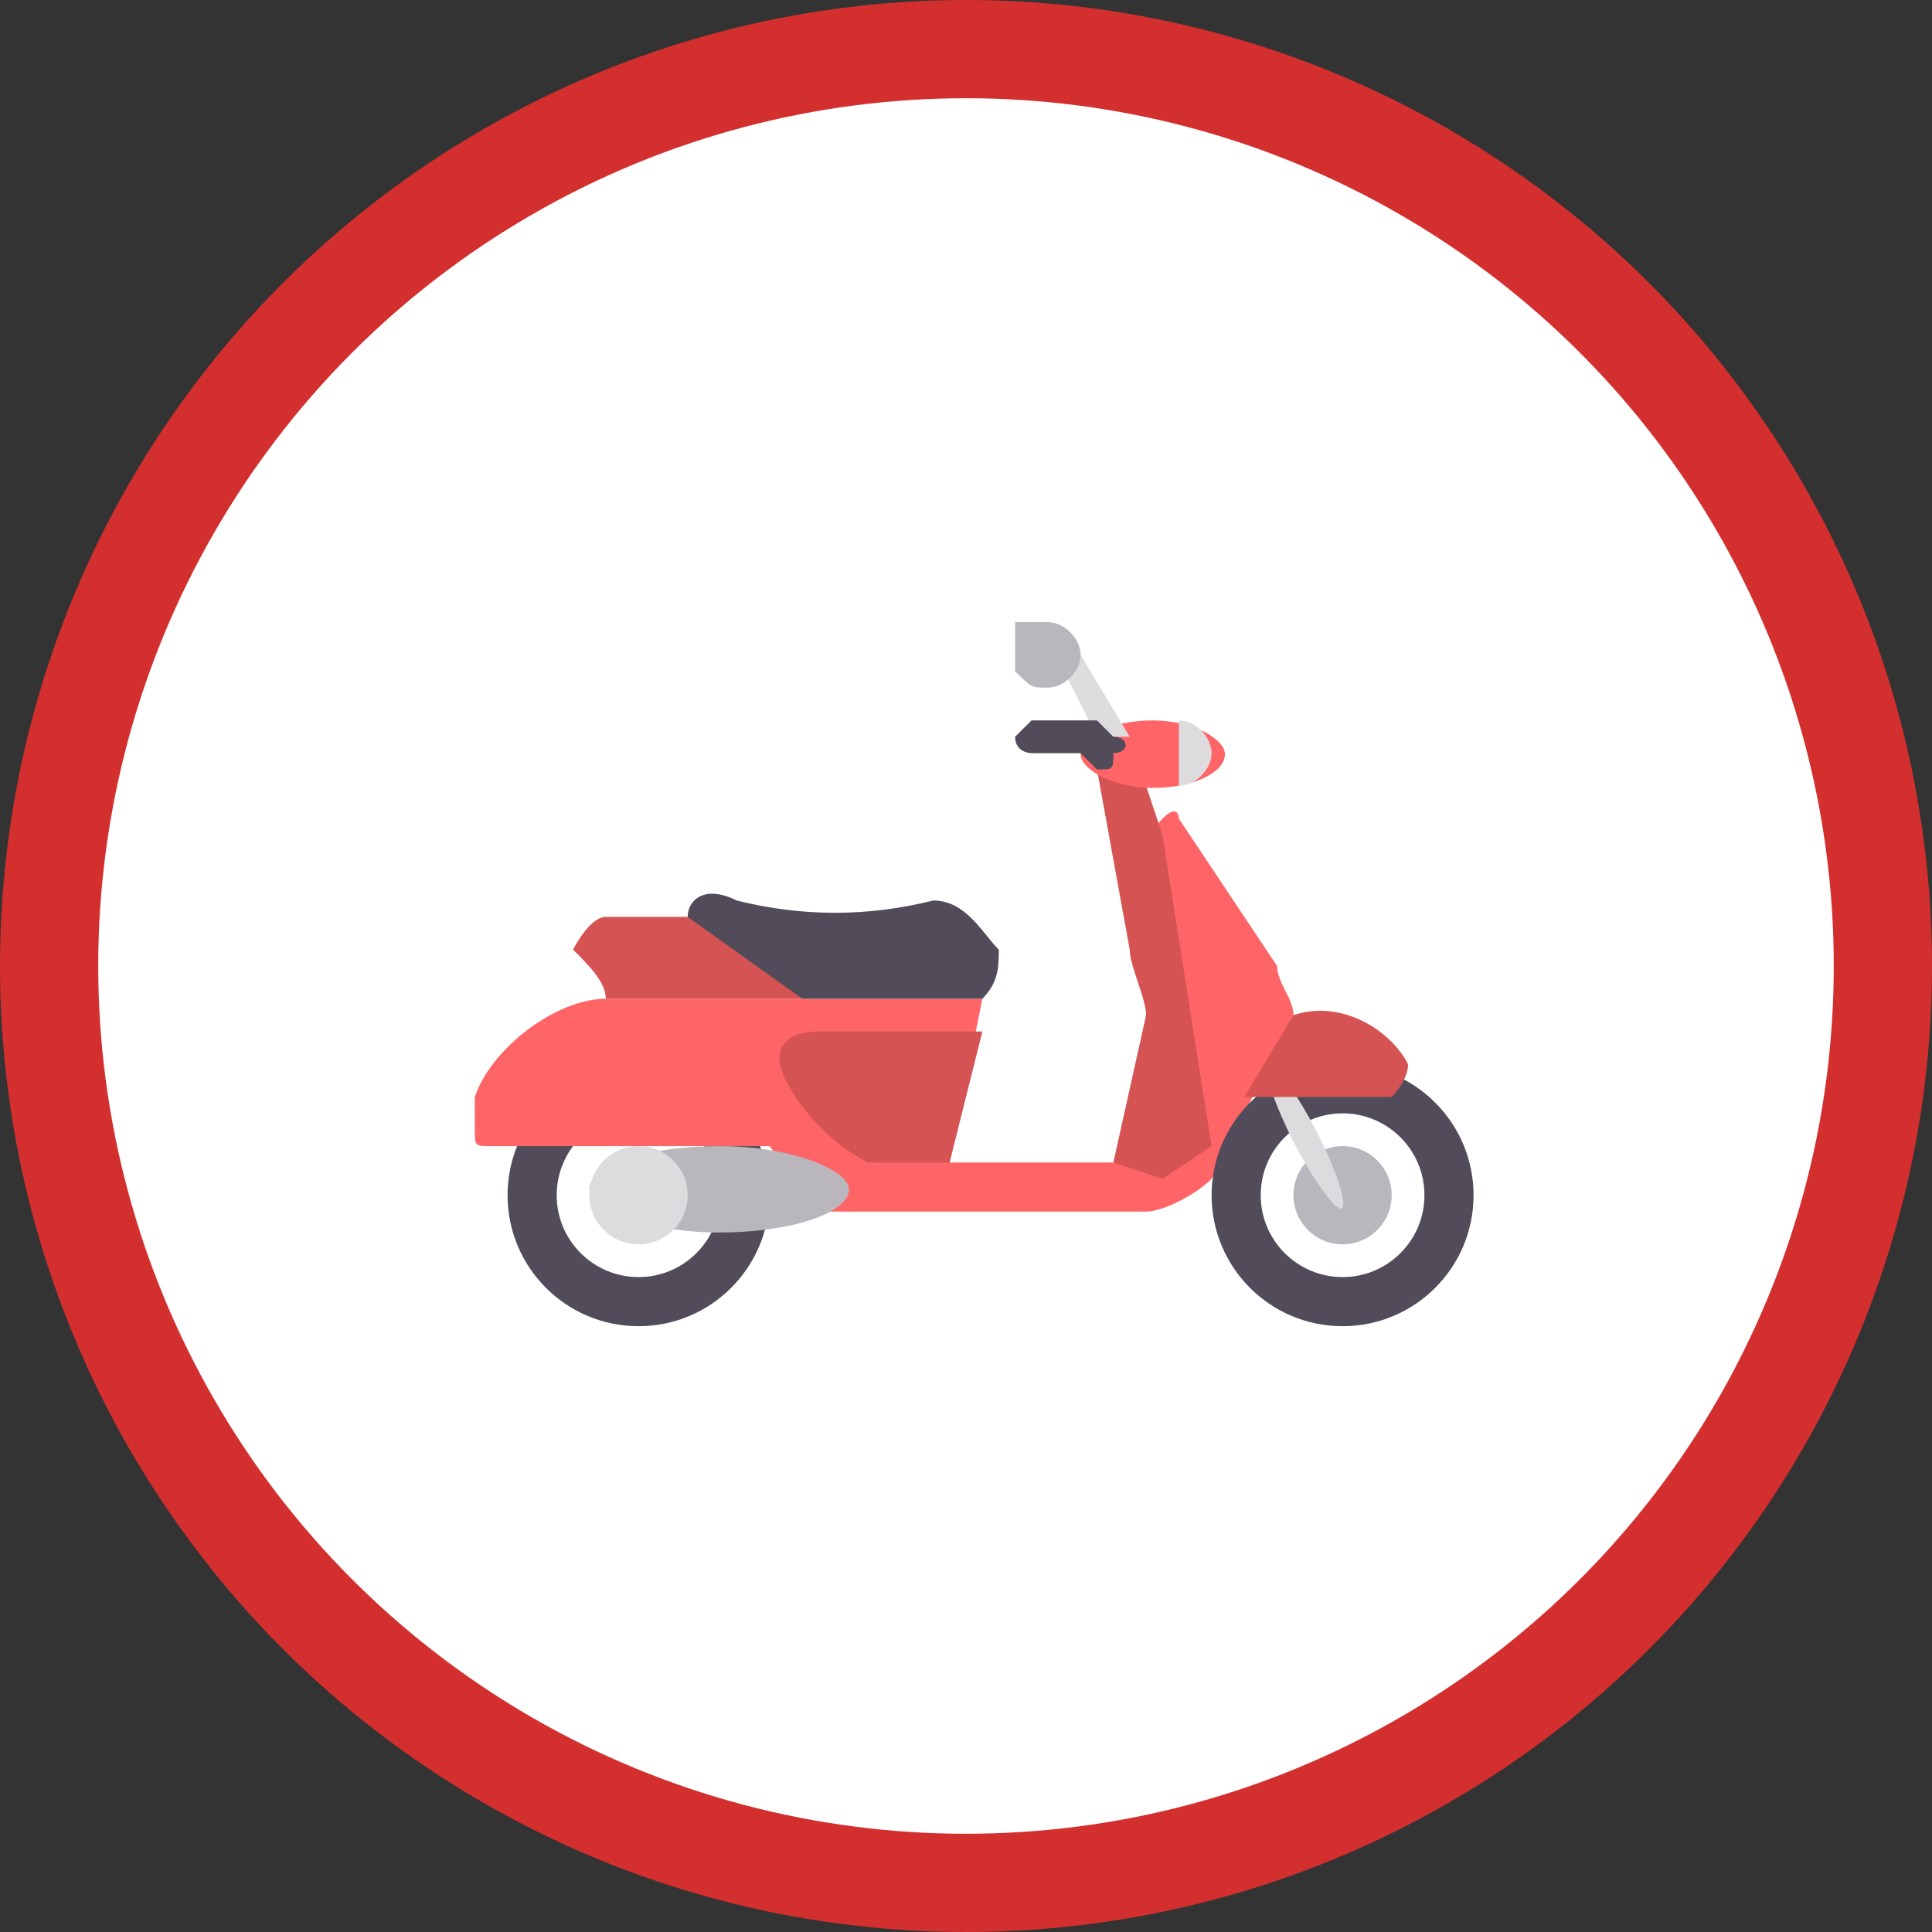<?xml version="1.0" encoding="UTF-8"?>
<!DOCTYPE svg PUBLIC "-//W3C//DTD SVG 1.0//EN" "http://www.w3.org/TR/2001/REC-SVG-20010904/DTD/svg10.dtd">
<!-- Creator: CorelDRAW X7 -->
<svg xmlns="http://www.w3.org/2000/svg" xml:space="preserve" width="500px" height="500px" version="1.0" style="shape-rendering:geometricPrecision; text-rendering:geometricPrecision; image-rendering:optimizeQuality; fill-rule:evenodd; clip-rule:evenodd"
viewBox="0 0 118 118"
 xmlns:xlink="http://www.w3.org/1999/xlink">
 <rect x="0" y="0" width="118" height="118" fill="#333333" stroke="none"/>
 <defs>
  <style type="text/css">
   <![CDATA[
    .fil2 {fill:#514B5A}
    .fil6 {fill:#B9B7BD}
    .fil0 {fill:#D32F2F}
    .fil4 {fill:#D55453}
    .fil7 {fill:#DCDBDE}
    .fil5 {fill:#DDDBDE}
    .fil3 {fill:#FF6567}
    .fil1 {fill:white}
   ]]>
  </style>
 </defs>
 <g id="Layer_x0020_1">
  <g id="_1480143240144">
   <g>
    <circle class="fil0" cx="59" cy="59" r="59"/>
    <circle class="fil1" cx="59" cy="59" r="53"/>
   </g>
   <circle class="fil2" cx="39" cy="73" r="8"/>
   <circle class="fil1" cx="39" cy="73" r="5"/>
   <path class="fil3" d="M60 61l-2 10 11 0c1,0 2,-1 2,-2 1,-2 2,-5 1,-8l-2 -8c0,-1 0,-2 1,-3l0 0c1,-1 1,0 1,0l6 9c0,1 1,2 1,3l-5 10c-1,1 -3,2 -4,2l-18 0c-1,0 -1,0 -2,0l-3 -4 -17 0c-1,0 -1,0 -1,-1l0 -2c1,-3 5,-6 8,-6l23 0z"/>
   <path class="fil4" d="M50 63l10 0 -2 8 -5 0c-2,-1 -4,-3 -5,-5 -1,-2 0,-3 2,-3z"/>
   <path class="fil4" d="M49 61l-6 -5c-2,0 -4,0 -6,0 -1,0 -2,2 -2,2 1,1 2,2 2,3l12 0z"/>
   <path class="fil4" d="M68 71l2 -9c0,-1 -1,-3 -1,-4l-2 -11 3 1 1 3 3 19 -3 2 -3 -1z"/>
   <rect class="fil3" x="66" y="44" width="8.815" height="4.123" rx="67" ry="74"/>
   <path class="fil5" d="M72 44l0 0c1,0 2,1 2,2l0 0c0,1 -1,2 -2,2l0 0 0 -4z"/>
   <polygon class="fil5" points="65,41 67,45 69,45 66,40 "/>
   <path class="fil6" d="M64 38c1,0 2,1 2,2 0,1 -1,2 -2,2 -1,0 -1,0 -2,-1l0 -3c1,0 1,0 2,0z"/>
   <path class="fil2" d="M67 44l1 1c1,0 1,1 0,1l0 0c0,1 0,1 -1,1l-1 -1c0,0 0,0 0,0l-3 0c0,0 -1,0 -1,-1l0 0c0,0 1,-1 1,-1l3 0c0,0 1,0 1,0 0,0 0,0 0,0z"/>
   <circle class="fil2" cx="82" cy="73" r="8"/>
   <rect class="fil6" x="36" y="70" width="15.852" height="5.278" rx="70" ry="67"/>
   <circle class="fil1" cx="82" cy="73" r="5"/>
   <circle class="fil6" cx="82" cy="73" r="3"/>
   <rect class="fil7" transform="matrix(0.214 -0.109 0.109 0.214 76.788 65.389)" width="6.421" height="40.992" rx="280" ry="280"/>
   <path class="fil4" d="M76 67l9 0c0,0 1,-1 1,-2 -1,-2 -4,-4 -7,-3l-3 5z"/>
   <circle class="fil7" cx="39" cy="73" r="3"/>
   <path class="fil2" d="M49 61l11 0c1,-1 1,-2 1,-3 -1,-1 -2,-3 -4,-3 -4,1 -8,1 -12,0 -2,-1 -3,0 -3,1l7 5z"/>
  </g>
 </g>
</svg>

